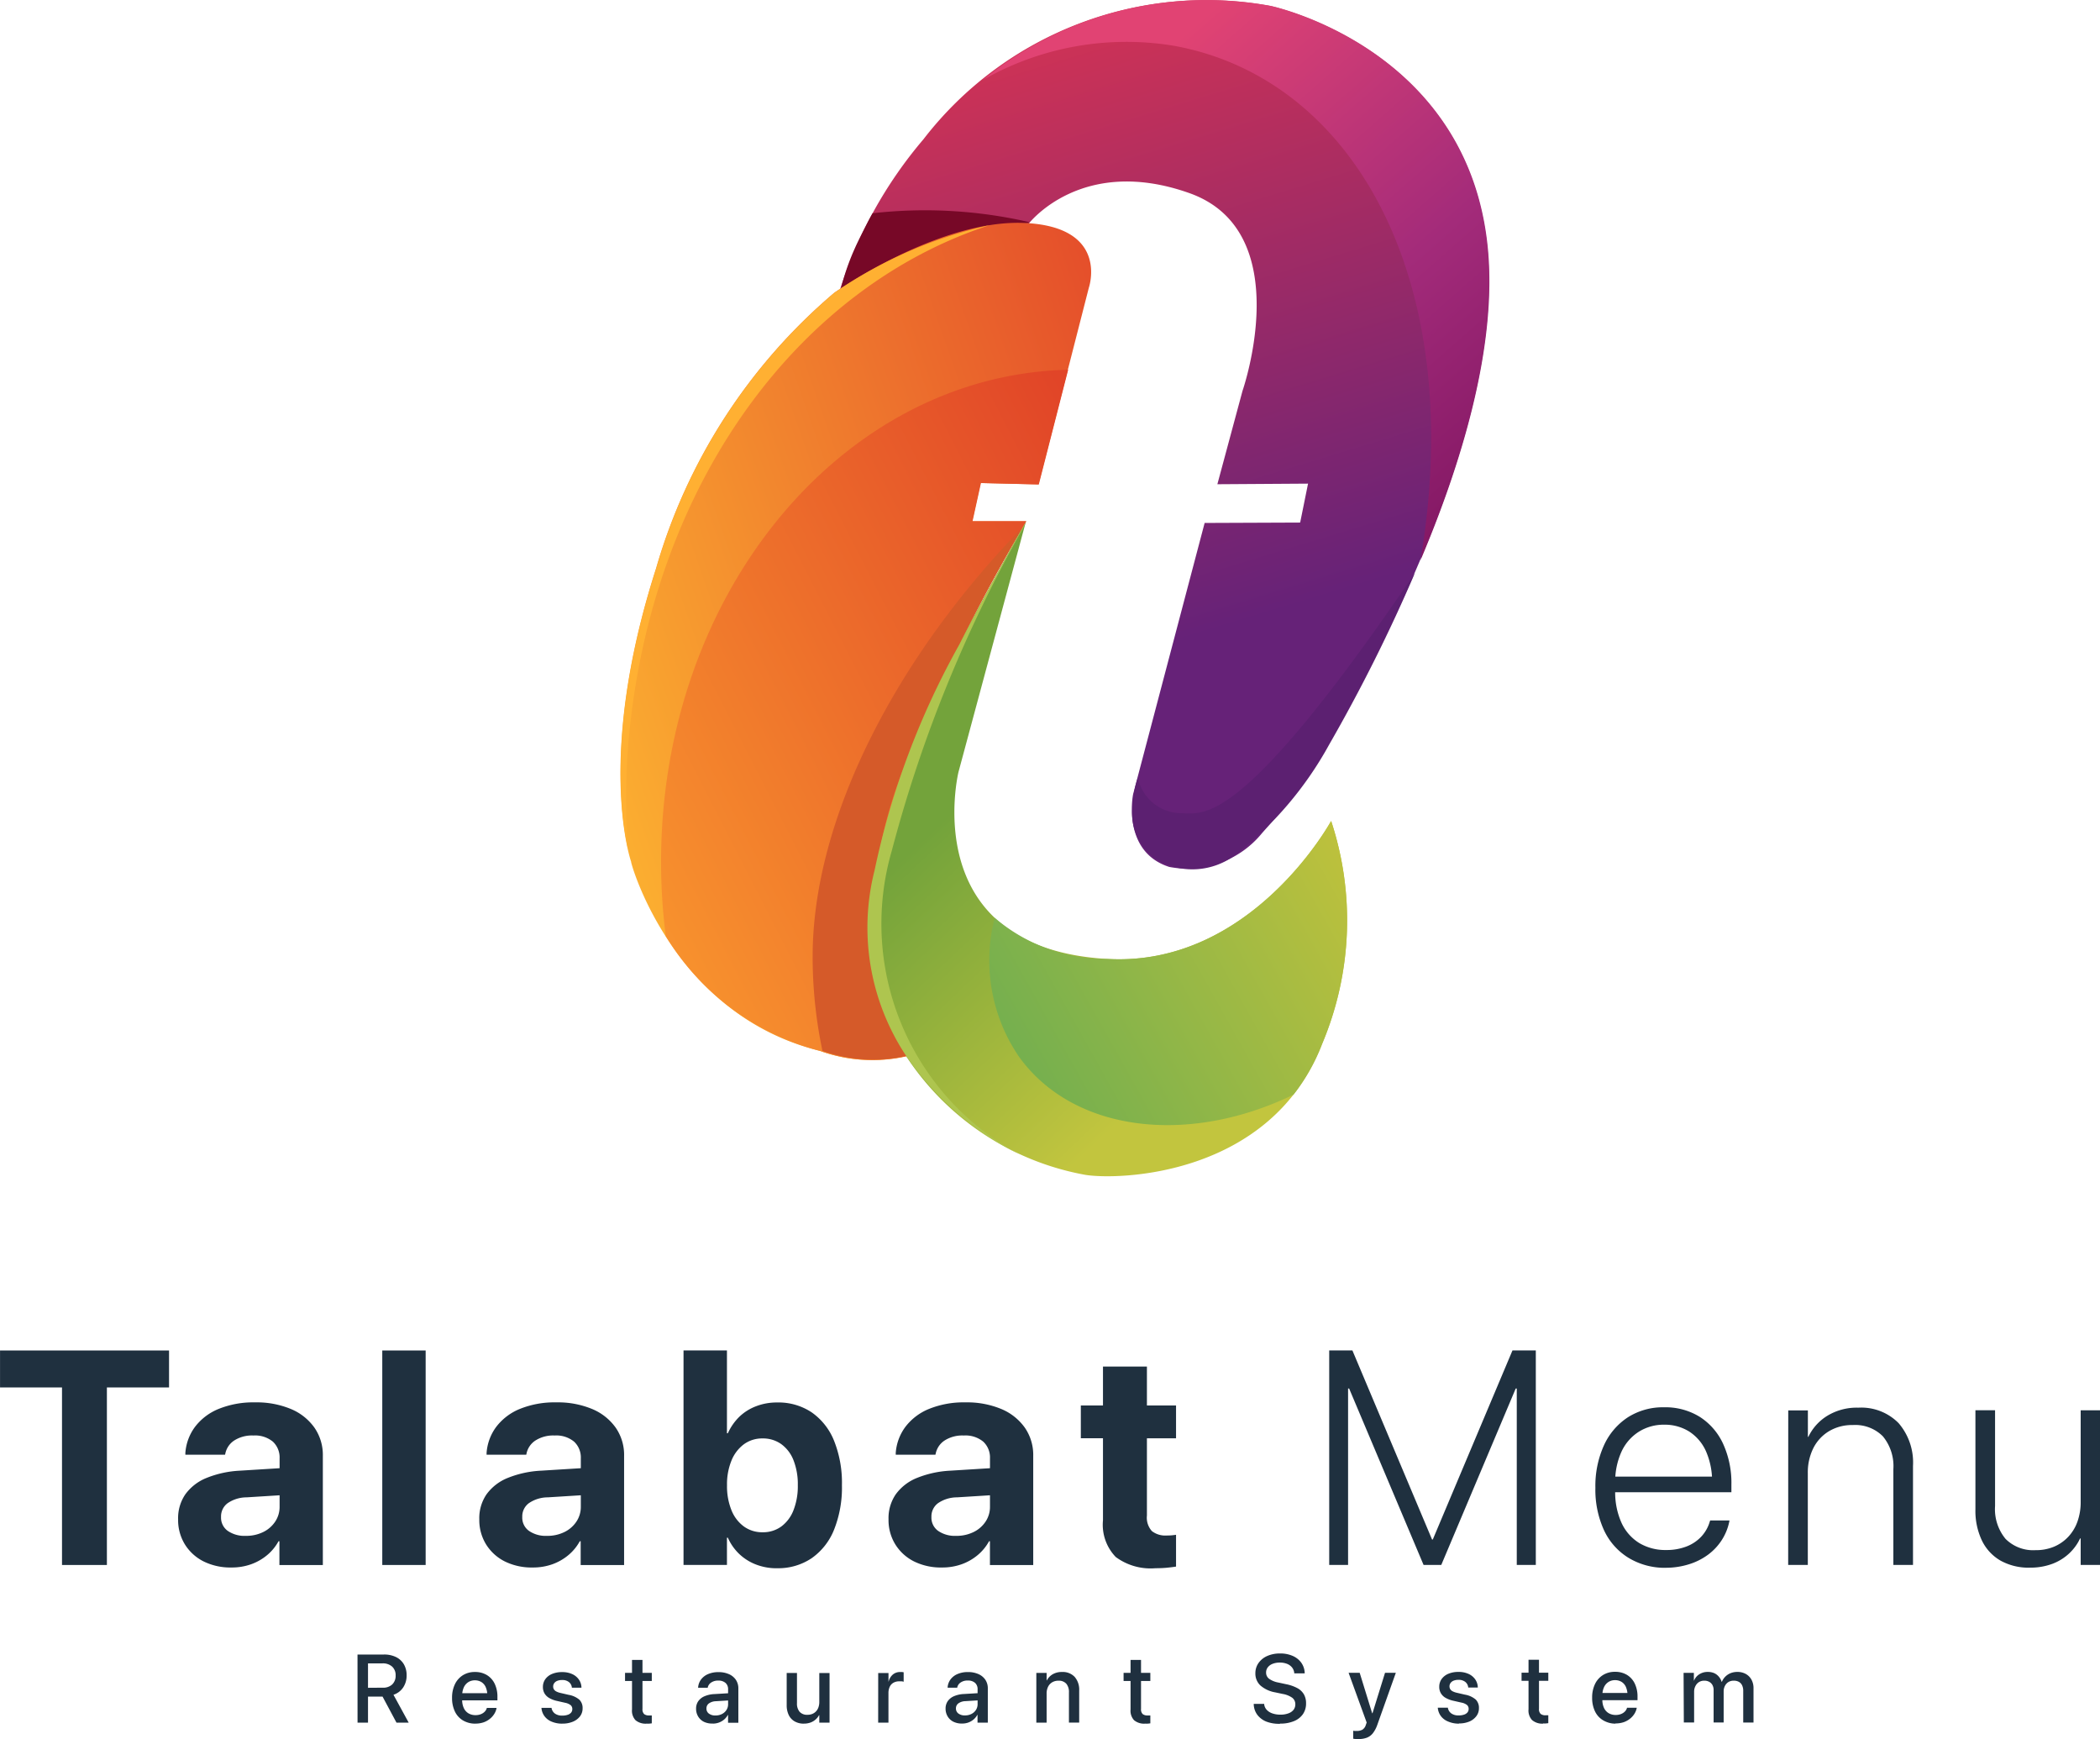 <svg xmlns="http://www.w3.org/2000/svg" xmlns:xlink="http://www.w3.org/1999/xlink" width="60.214" height="49.864" viewBox="0 0 60.214 49.864">
  <defs>
    <linearGradient id="linear-gradient" x1="0.399" y1="-0.121" x2="0.744" y2="1.354" gradientUnits="objectBoundingBox">
      <stop offset="0.012" stop-color="#e03550"/>
      <stop offset="0.568" stop-color="#662278"/>
    </linearGradient>
    <linearGradient id="linear-gradient-2" x1="-7.111" y1="21.389" x2="-7.105" y2="21.371" gradientUnits="objectBoundingBox">
      <stop offset="0.106" stop-color="#9e1732"/>
      <stop offset="0.797" stop-color="#770827"/>
    </linearGradient>
    <linearGradient id="linear-gradient-3" x1="-0.258" y1="0.985" x2="1.582" y2="-0.059" gradientUnits="objectBoundingBox">
      <stop offset="0.1" stop-color="#ffbd31"/>
      <stop offset="0.806" stop-color="#e1402a"/>
    </linearGradient>
    <linearGradient id="linear-gradient-4" x1="0.263" y1="0.265" x2="0.792" y2="1.032" gradientUnits="objectBoundingBox">
      <stop offset="0.101" stop-color="#73a33b"/>
      <stop offset="0.733" stop-color="#c2c53e"/>
    </linearGradient>
    <linearGradient id="linear-gradient-5" x1="-0.258" y1="1.212" x2="1.041" y2="0.089" gradientUnits="objectBoundingBox">
      <stop offset="0.079" stop-color="#fda52f"/>
      <stop offset="1" stop-color="#e14528"/>
    </linearGradient>
    <linearGradient id="linear-gradient-6" x1="0.227" y1="-0.103" x2="1.159" y2="1.056" gradientUnits="objectBoundingBox">
      <stop offset="0.155" stop-color="#e14373"/>
      <stop offset="0.551" stop-color="#a32b7a"/>
      <stop offset="0.902" stop-color="#7d1460"/>
    </linearGradient>
    <linearGradient id="linear-gradient-7" x1="-5.761" y1="4.528" x2="-5.766" y2="4.521" gradientUnits="objectBoundingBox">
      <stop offset="0.283" stop-color="#5c2071"/>
      <stop offset="1" stop-color="#461e66"/>
    </linearGradient>
    <linearGradient id="linear-gradient-8" x1="-0.002" y1="0.83" x2="1.506" y2="0.066" gradientUnits="objectBoundingBox">
      <stop offset="0.051" stop-color="#73af4f"/>
      <stop offset="0.806" stop-color="#c6c33a"/>
    </linearGradient>
  </defs>
  <g id="Group_39468" data-name="Group 39468" transform="translate(-2354.374 2287.909)">
    <g id="Group_2" data-name="Group 2" transform="translate(2372.164 -2287.909)">
      <path id="Path_1" data-name="Path 1" d="M509.284,126.174s1.51-1.995,4.621-.89,1.522,5.669,1.522,5.669l-.721,2.677,2.6-.017-.226,1.116-2.739.011-2.051,7.777s-.338,1.646,1.037,2.085a2.764,2.764,0,0,0,2.66-.969,17.768,17.768,0,0,0,2.5-3.629c.372-.795,4.5-7.879,3.956-13.187-.583-5.721-6.222-6.9-6.222-6.9a10.235,10.235,0,0,0-9.941,3.821,12.483,12.483,0,0,0-2.4,4.328C503.837,128.276,509.284,126.174,509.284,126.174Z" transform="translate(-497.59 -119.747)" fill="url(#linear-gradient)"/>
      <path id="Path_3" data-name="Path 3" d="M504.994,199.113c-.086.133-.439.839-.5.983a6.662,6.662,0,0,0-.416,1.207,14.994,14.994,0,0,1,2.515-1.184,17.909,17.909,0,0,1,2.9-.735.177.177,0,0,0-.057-.028A13.341,13.341,0,0,0,504.994,199.113Z" transform="translate(-497.763 -192.999)" fill="url(#linear-gradient-2)"/>
      <path id="Path_2" data-name="Path 2" d="M433.134,211.23l1.443-5.636s.609-1.758-1.86-1.86-5.444,2.006-5.444,2.006a16.262,16.262,0,0,0-5.106,7.9c-1.758,5.478-.71,8.42-.71,8.42-.071-.171,1.109,4.364,5.41,5.41a4.413,4.413,0,0,0,2.477.152,5.519,5.519,0,0,1-.93-2.637c-.2-3.031.383-4.093,1.082-6.171a51.486,51.486,0,0,1,3.28-6.53l-1.543,0,.241-1.095Z" transform="translate(-421.147 -197.342)" fill="url(#linear-gradient-3)"/>
      <path id="Path_3-2" data-name="Path 3" d="M519.414,316.167l-1.936,7.19s-1.231,5.045,4.266,5.359c4.137.237,6.419-3.956,6.419-3.956a9.1,9.1,0,0,1-.254,6.38c-1.477,3.843-5.9,3.917-6.8,3.765a7.8,7.8,0,0,1-5.131-3.4,6.547,6.547,0,0,1-.865-5.281,23.433,23.433,0,0,1,2.39-6.537C518.2,318.328,519.414,316.167,519.414,316.167Z" transform="translate(-507.785 -301.223)" fill="url(#linear-gradient-4)"/>
      <path id="Path_4" data-name="Path 4" d="M447.276,262.37l.842-3.288c-6.468.145-11.673,6.405-11.673,14.108a16.811,16.811,0,0,0,.135,2.129,7.3,7.3,0,0,0,4.43,3.293,4.414,4.414,0,0,0,2.477.152,5.519,5.519,0,0,1-.93-2.638c-.2-3.031.382-4.093,1.082-6.171a51.484,51.484,0,0,1,3.28-6.53l-1.543,0,.241-1.095Z" transform="translate(-435.28 -248.481)" fill="url(#linear-gradient-5)"/>
      <path id="Path_5" data-name="Path 5" d="M499.614,318.275c-3.581,3.664-6.034,8.31-6.034,12.32a13.126,13.126,0,0,0,.282,2.707,4.347,4.347,0,0,0,2.42.139,5.52,5.52,0,0,1-.93-2.638,12.16,12.16,0,0,1,1.082-6.171A53.02,53.02,0,0,1,499.614,318.275Z" transform="translate(-488.069 -303.171)" fill="#d55a29"/>
      <g id="Group_1" data-name="Group 1" transform="translate(0.008 6.457)">
        <path id="Path_6" data-name="Path 6" d="M421.556,218.7c.849-6.974,4.939-12.344,10.277-14.082a12.685,12.685,0,0,0-4.451,1.939,16.262,16.262,0,0,0-5.106,7.9c-1.382,4.3-1.031,7.042-.817,8.017A19.568,19.568,0,0,1,421.556,218.7Z" transform="translate(-421.257 -204.62)" fill="#ffb032"/>
      </g>
      <path id="Path_7" data-name="Path 7" d="M563.154,121.068c5.156.955,8.379,6.756,7.041,14.742,1.119-2.647,2.221-6.085,1.925-8.991-.583-5.721-6.222-6.9-6.222-6.9a10.136,10.136,0,0,0-8.261,2.129A8.3,8.3,0,0,1,563.154,121.068Z" transform="translate(-547.253 -119.75)" fill="url(#linear-gradient-6)"/>
      <g id="Group_5" data-name="Group 5" transform="translate(14.682 16.431)">
        <path id="Path_11" data-name="Path 11" d="M615.505,342.6a1.283,1.283,0,0,1-1.221-1.017,2.807,2.807,0,0,0-.154.854,1.586,1.586,0,0,0,.774,1.543,2.05,2.05,0,0,0,2.153-.167,10.28,10.28,0,0,0,2.71-3.176,47.059,47.059,0,0,0,2.461-4.924C617.2,343.11,616.173,342.6,615.505,342.6Z" transform="translate(-614.13 -335.716)" fill="url(#linear-gradient-7)"/>
      </g>
      <path id="Path_8" data-name="Path 8" d="M570.114,429.111s-2.282,4.193-6.419,3.956a4.921,4.921,0,0,1-3.228-1.179,4.892,4.892,0,0,0,.7,3.986c1.563,2.168,4.863,2.544,7.868,1.083a5.617,5.617,0,0,0,.826-1.467A9.1,9.1,0,0,0,570.114,429.111Z" transform="translate(-549.736 -405.574)" fill="url(#linear-gradient-8)"/>
      <path id="Path_9" data-name="Path 9" d="M515.123,325.609a38.721,38.721,0,0,1,3.746-9.215l.109-.227s-1.221,2.162-1.913,3.522a22.941,22.941,0,0,0-2.438,6.491,6.653,6.653,0,0,0,.914,5.327,8.546,8.546,0,0,0,3.238,2.809A7.5,7.5,0,0,1,515.123,325.609Z" transform="translate(-507.341 -301.223)" fill="#aec54f"/>
    </g>
    <path id="Path_11-2" data-name="Path 11" d="M-434.848-82.628h1.287v-5.089h1.782v-1.061h-4.846v1.061h1.777Zm4.862.072a1.644,1.644,0,0,0,.558-.092,1.5,1.5,0,0,0,.458-.26,1.376,1.376,0,0,0,.33-.4h.026v.682h1.245v-3.133a1.373,1.373,0,0,0-.241-.806,1.561,1.561,0,0,0-.675-.535,2.555,2.555,0,0,0-1.027-.19,2.646,2.646,0,0,0-1.038.185,1.614,1.614,0,0,0-.682.514,1.419,1.419,0,0,0-.279.75l0,.051h1.138l.009-.038a.591.591,0,0,1,.251-.367.942.942,0,0,1,.554-.145.8.8,0,0,1,.558.177.62.62,0,0,1,.192.479V-84.3a.758.758,0,0,1-.126.428.864.864,0,0,1-.345.3,1.1,1.1,0,0,1-.5.109.844.844,0,0,1-.516-.143.464.464,0,0,1-.192-.394v-.009a.471.471,0,0,1,.188-.39.967.967,0,0,1,.546-.168l1.594-.1v-.776l-1.782.111a2.945,2.945,0,0,0-.963.209,1.388,1.388,0,0,0-.605.467,1.207,1.207,0,0,0-.209.714v.009a1.328,1.328,0,0,0,.194.714,1.335,1.335,0,0,0,.539.49A1.733,1.733,0,0,0-429.986-82.556Zm4.321-.072h1.244v-6.15h-1.244Zm4.317.072a1.644,1.644,0,0,0,.558-.092,1.5,1.5,0,0,0,.458-.26,1.375,1.375,0,0,0,.33-.4h.026v.682h1.245v-3.133a1.372,1.372,0,0,0-.241-.806,1.561,1.561,0,0,0-.676-.535,2.554,2.554,0,0,0-1.027-.19,2.646,2.646,0,0,0-1.038.185,1.615,1.615,0,0,0-.682.514,1.419,1.419,0,0,0-.279.75l0,.051h1.138l.008-.038a.591.591,0,0,1,.252-.367.942.942,0,0,1,.554-.145.8.8,0,0,1,.558.177.62.62,0,0,1,.192.479V-84.3a.758.758,0,0,1-.126.428.864.864,0,0,1-.345.3,1.1,1.1,0,0,1-.5.109.844.844,0,0,1-.516-.143.464.464,0,0,1-.192-.394v-.009a.471.471,0,0,1,.188-.39.966.966,0,0,1,.545-.168l1.594-.1v-.776l-1.782.111a2.945,2.945,0,0,0-.963.209,1.388,1.388,0,0,0-.605.467,1.207,1.207,0,0,0-.209.714v.009a1.329,1.329,0,0,0,.194.714,1.335,1.335,0,0,0,.539.49A1.734,1.734,0,0,0-421.349-82.556Zm7,.021a1.716,1.716,0,0,0,.993-.286,1.821,1.821,0,0,0,.644-.818,3.256,3.256,0,0,0,.226-1.274v0a3.252,3.252,0,0,0-.226-1.277,1.814,1.814,0,0,0-.642-.814,1.716,1.716,0,0,0-.991-.283,1.643,1.643,0,0,0-.6.107,1.418,1.418,0,0,0-.48.3,1.57,1.57,0,0,0-.332.475h-.026v-2.374h-1.245v6.15h1.245v-.78h.026a1.473,1.473,0,0,0,.328.467,1.456,1.456,0,0,0,.477.3A1.638,1.638,0,0,0-414.351-82.534Zm-.413-1.031a.894.894,0,0,1-.533-.164,1.065,1.065,0,0,1-.358-.467,1.832,1.832,0,0,1-.128-.716v0a1.789,1.789,0,0,1,.13-.714,1.088,1.088,0,0,1,.358-.465.885.885,0,0,1,.531-.164.9.9,0,0,1,.535.162,1.03,1.03,0,0,1,.352.462,1.885,1.885,0,0,1,.124.718v0a1.889,1.889,0,0,1-.124.716,1.05,1.05,0,0,1-.35.467A.889.889,0,0,1-414.764-83.566Zm5.148,1.01a1.644,1.644,0,0,0,.558-.092,1.5,1.5,0,0,0,.458-.26,1.375,1.375,0,0,0,.33-.4h.026v.682H-407v-3.133a1.372,1.372,0,0,0-.241-.806,1.561,1.561,0,0,0-.675-.535,2.555,2.555,0,0,0-1.027-.19,2.646,2.646,0,0,0-1.038.185,1.614,1.614,0,0,0-.682.514,1.418,1.418,0,0,0-.279.75l0,.051h1.138l.009-.038a.591.591,0,0,1,.251-.367.942.942,0,0,1,.554-.145.8.8,0,0,1,.558.177.62.62,0,0,1,.192.479V-84.3a.758.758,0,0,1-.126.428.865.865,0,0,1-.345.3,1.1,1.1,0,0,1-.5.109.844.844,0,0,1-.516-.143.464.464,0,0,1-.192-.394v-.009a.471.471,0,0,1,.188-.39.967.967,0,0,1,.546-.168l1.594-.1v-.776l-1.781.111a2.946,2.946,0,0,0-.963.209,1.388,1.388,0,0,0-.605.467,1.207,1.207,0,0,0-.209.714v.009a1.328,1.328,0,0,0,.194.714,1.334,1.334,0,0,0,.539.49A1.733,1.733,0,0,0-409.617-82.556Zm6.107.021q.2,0,.347-.015t.254-.032v-.912q-.055.009-.119.015t-.149.006a.625.625,0,0,1-.424-.126.573.573,0,0,1-.143-.445v-2.216h.835V-87.2h-.835v-1.117H-405V-87.2h-.635v.938H-405v2.353a1.332,1.332,0,0,0,.367,1.053A1.678,1.678,0,0,0-403.51-82.534Zm4.993-.094h.541v-5.059h.277l-.652-.959,2.54,6.018h.507l2.54-6.018-.652.959h.277v5.059h.546v-6.15h-.669l-2.285,5.421h-.021l-2.284-5.421h-.665Zm9.649.081a2.218,2.218,0,0,0,.665-.1,1.82,1.82,0,0,0,.546-.273,1.6,1.6,0,0,0,.394-.418,1.547,1.547,0,0,0,.215-.522l.008-.043h-.554l-.013.038a1.063,1.063,0,0,1-.243.426,1.139,1.139,0,0,1-.426.283,1.58,1.58,0,0,1-.58.1,1.452,1.452,0,0,1-.771-.2,1.33,1.33,0,0,1-.509-.58,2.124,2.124,0,0,1-.181-.921v-.213a2.077,2.077,0,0,1,.181-.906,1.333,1.333,0,0,1,.5-.573,1.336,1.336,0,0,1,.72-.2,1.325,1.325,0,0,1,.714.192,1.3,1.3,0,0,1,.486.565,2.135,2.135,0,0,1,.177.918v.213l.285-.4H-390.6v.448h3.619v-.222a2.688,2.688,0,0,0-.237-1.164,1.812,1.812,0,0,0-.669-.774,1.87,1.87,0,0,0-1.025-.275,1.87,1.87,0,0,0-1.036.286,1.89,1.89,0,0,0-.688.806,2.822,2.822,0,0,0-.245,1.215v0a2.79,2.79,0,0,0,.245,1.213,1.835,1.835,0,0,0,.7.793A2,2,0,0,0-388.868-82.547Zm3.511-.081h.563v-2.625a1.562,1.562,0,0,1,.16-.727,1.192,1.192,0,0,1,.45-.484,1.287,1.287,0,0,1,.678-.175,1.118,1.118,0,0,1,.865.324,1.343,1.343,0,0,1,.3.942v2.745h.563v-2.839a1.73,1.73,0,0,0-.413-1.227,1.5,1.5,0,0,0-1.151-.443,1.624,1.624,0,0,0-.9.237,1.434,1.434,0,0,0-.537.6h-.013v-.759h-.563Zm6.934.077a1.781,1.781,0,0,0,.641-.109,1.449,1.449,0,0,0,.484-.3,1.4,1.4,0,0,0,.311-.428h.017v.759h.558v-4.433h-.558v2.625a1.651,1.651,0,0,1-.092.565,1.245,1.245,0,0,1-.264.437,1.2,1.2,0,0,1-.407.283,1.333,1.333,0,0,1-.529.1,1.119,1.119,0,0,1-.863-.324,1.337,1.337,0,0,1-.3-.942v-2.745h-.563v2.839a1.981,1.981,0,0,0,.188.9,1.333,1.333,0,0,0,.537.575A1.662,1.662,0,0,0-378.423-82.551Z" transform="translate(2791 -2160.413)" fill="#1f303f"/>
    <path id="Path_10" data-name="Path 10" d="M-288.654-26.667h.3v-.748h.417l.4.748h.35l-.437-.8a.53.53,0,0,0,.277-.208.605.605,0,0,0,.1-.348v0a.614.614,0,0,0-.079-.318.53.53,0,0,0-.225-.207.763.763,0,0,0-.345-.073h-.759Zm.3-1v-.7h.417a.391.391,0,0,1,.275.093.328.328,0,0,1,.1.254v0a.34.34,0,0,1-.1.259.377.377,0,0,1-.271.091Zm3.074,1.027a.742.742,0,0,0,.235-.035.6.6,0,0,0,.183-.1.554.554,0,0,0,.126-.139.486.486,0,0,0,.066-.161l0-.015h-.279l0,.011a.245.245,0,0,1-.062.1.323.323,0,0,1-.11.07.412.412,0,0,1-.153.026.389.389,0,0,1-.2-.052.341.341,0,0,1-.133-.15.545.545,0,0,1-.047-.236v-.114a.567.567,0,0,1,.047-.244.349.349,0,0,1,.13-.151.346.346,0,0,1,.187-.051.352.352,0,0,1,.186.049.324.324,0,0,1,.126.148.6.6,0,0,1,.045.25v.114l.145-.193H-285.8v.207h1.157v-.1a.851.851,0,0,0-.078-.375.587.587,0,0,0-.223-.25.645.645,0,0,0-.344-.089.637.637,0,0,0-.346.093.617.617,0,0,0-.229.26.881.881,0,0,0-.081.389h0a.884.884,0,0,0,.081.39.59.59,0,0,0,.231.256A.688.688,0,0,0-285.277-26.639Zm2.5,0a.757.757,0,0,0,.3-.055.489.489,0,0,0,.205-.154.37.37,0,0,0,.074-.229h0a.332.332,0,0,0-.091-.246.64.64,0,0,0-.309-.141l-.233-.054a.5.5,0,0,1-.122-.043.171.171,0,0,1-.068-.061.15.15,0,0,1-.021-.078h0a.164.164,0,0,1,.031-.1.2.2,0,0,1,.089-.066.371.371,0,0,1,.137-.023.3.3,0,0,1,.195.059.228.228,0,0,1,.084.152v.009h.275v-.016a.416.416,0,0,0-.075-.219.465.465,0,0,0-.19-.155.68.68,0,0,0-.29-.057.725.725,0,0,0-.288.053.448.448,0,0,0-.193.15.378.378,0,0,0-.069.225h0a.36.36,0,0,0,.045.181.369.369,0,0,0,.135.133.773.773,0,0,0,.225.085l.233.053a.368.368,0,0,1,.16.07.145.145,0,0,1,.045.111h0a.155.155,0,0,1-.034.1.212.212,0,0,1-.1.064.451.451,0,0,1-.152.022.346.346,0,0,1-.208-.055.249.249,0,0,1-.1-.152l0-.014h-.29v.012a.461.461,0,0,0,.088.228.479.479,0,0,0,.2.153A.776.776,0,0,0-282.779-26.639Zm2.414,0a.816.816,0,0,0,.084,0l.065-.008v-.226l-.036,0-.043,0a.214.214,0,0,1-.141-.04.187.187,0,0,1-.047-.148v-.8h.267v-.233h-.267v-.371h-.3v.371h-.2v.233h.2v.815a.4.4,0,0,0,.1.309A.451.451,0,0,0-280.365-26.639Zm1.895,0a.514.514,0,0,0,.178-.03.49.49,0,0,0,.15-.087.464.464,0,0,0,.108-.133h.005v.225h.295v-.981a.436.436,0,0,0-.07-.248.462.462,0,0,0-.2-.164.721.721,0,0,0-.3-.058.735.735,0,0,0-.3.057.485.485,0,0,0-.2.155.432.432,0,0,0-.083.221v.015h.276l0-.012a.227.227,0,0,1,.1-.139.343.343,0,0,1,.2-.054.3.3,0,0,1,.21.067.238.238,0,0,1,.073.185v.424a.3.3,0,0,1-.047.166.328.328,0,0,1-.129.116.4.4,0,0,1-.185.042.3.3,0,0,1-.189-.054.175.175,0,0,1-.071-.147v0a.175.175,0,0,1,.071-.145.363.363,0,0,1,.2-.063l.5-.031v-.206l-.539.032a.815.815,0,0,0-.286.062.421.421,0,0,0-.181.143.368.368,0,0,0-.062.214v0a.422.422,0,0,0,.06.225.4.4,0,0,0,.166.152A.544.544,0,0,0-278.47-26.642Zm2.612,0a.556.556,0,0,0,.193-.031.444.444,0,0,0,.145-.086.441.441,0,0,0,.1-.125h.007v.214h.294v-1.423h-.294v.831a.458.458,0,0,1-.024.151.324.324,0,0,1-.068.116.31.31,0,0,1-.106.074.352.352,0,0,1-.14.026.285.285,0,0,1-.227-.086.364.364,0,0,1-.075-.247v-.866h-.295v.921a.638.638,0,0,0,.058.283.419.419,0,0,0,.168.183A.52.52,0,0,0-275.859-26.639Zm2.133-.028h.295v-.848a.41.41,0,0,1,.037-.181.261.261,0,0,1,.106-.115.319.319,0,0,1,.162-.04.591.591,0,0,1,.078,0,.248.248,0,0,1,.053.012v-.272l-.043-.007a.467.467,0,0,0-.059,0,.314.314,0,0,0-.208.072.378.378,0,0,0-.12.2h-.005v-.244h-.295Zm2.409.026a.514.514,0,0,0,.178-.03.488.488,0,0,0,.149-.087.462.462,0,0,0,.108-.133h.005v.225h.295v-.981a.436.436,0,0,0-.07-.248.461.461,0,0,0-.2-.164.72.72,0,0,0-.3-.058.735.735,0,0,0-.3.057.485.485,0,0,0-.2.155.432.432,0,0,0-.082.221v.015h.276l0-.012a.227.227,0,0,1,.1-.139.343.343,0,0,1,.2-.054.3.3,0,0,1,.21.067.238.238,0,0,1,.073.185v.424a.3.3,0,0,1-.047.166.328.328,0,0,1-.129.116.4.4,0,0,1-.185.042.3.3,0,0,1-.189-.054.175.175,0,0,1-.071-.147v0a.175.175,0,0,1,.071-.145.363.363,0,0,1,.2-.063l.5-.031v-.206l-.539.032a.815.815,0,0,0-.286.062.421.421,0,0,0-.181.143.368.368,0,0,0-.062.214v0a.422.422,0,0,0,.06.225.4.4,0,0,0,.166.152A.544.544,0,0,0-271.317-26.642Zm2.126-.026h.295V-27.5a.431.431,0,0,1,.041-.195.306.306,0,0,1,.118-.129.341.341,0,0,1,.179-.046.284.284,0,0,1,.227.087.367.367,0,0,1,.075.248v.865h.294v-.921a.555.555,0,0,0-.129-.388.465.465,0,0,0-.363-.141.51.51,0,0,0-.271.067.446.446,0,0,0-.166.175h-.005v-.215h-.295Zm3.12.028a.816.816,0,0,0,.084,0l.065-.008v-.226l-.036,0-.043,0a.214.214,0,0,1-.141-.04.188.188,0,0,1-.047-.148v-.8h.267v-.233h-.267v-.371h-.3v.371h-.2v.233h.2v.815a.4.4,0,0,0,.1.309A.451.451,0,0,0-266.071-26.639Zm3.867,0a1.015,1.015,0,0,0,.4-.071.576.576,0,0,0,.257-.2.531.531,0,0,0,.09-.309h0a.514.514,0,0,0-.061-.258.481.481,0,0,0-.188-.179,1.151,1.151,0,0,0-.329-.114l-.212-.046a.66.66,0,0,1-.269-.108.218.218,0,0,1-.087-.179h0a.24.24,0,0,1,.049-.15.318.318,0,0,1,.138-.1.561.561,0,0,1,.21-.036.557.557,0,0,1,.2.035.349.349,0,0,1,.143.1.3.3,0,0,1,.067.157l0,.018h.3V-28.1a.538.538,0,0,0-.1-.289.6.6,0,0,0-.246-.193.876.876,0,0,0-.359-.069.894.894,0,0,0-.367.071.6.6,0,0,0-.25.2.5.5,0,0,0-.092.293h0a.464.464,0,0,0,.141.351.871.871,0,0,0,.428.2l.212.045a.672.672,0,0,1,.279.112.23.23,0,0,1,.085.187h0a.252.252,0,0,1-.052.158.33.33,0,0,1-.147.1.628.628,0,0,1-.226.037.692.692,0,0,1-.23-.035.4.4,0,0,1-.162-.1.284.284,0,0,1-.075-.155l0-.018h-.3v.02a.532.532,0,0,0,.108.3.61.61,0,0,0,.26.19A1.021,1.021,0,0,0-262.2-26.635Zm2.257.442a.636.636,0,0,0,.24-.041.413.413,0,0,0,.17-.131.85.85,0,0,0,.124-.238l.53-1.488h-.31l-.379,1.222.051-.064h-.072l.051.064-.377-1.222h-.318l.518,1.425-.024.068a.24.24,0,0,1-.1.138.334.334,0,0,1-.166.035.411.411,0,0,1-.055,0l-.041-.006v.229q.027.005.069.009C-260-26.194-259.974-26.192-259.946-26.192Zm2.873-.447a.757.757,0,0,0,.3-.055.489.489,0,0,0,.2-.154.37.37,0,0,0,.074-.229h0a.332.332,0,0,0-.091-.246.639.639,0,0,0-.309-.141l-.233-.054a.5.5,0,0,1-.122-.043.172.172,0,0,1-.068-.061.15.15,0,0,1-.021-.078h0a.164.164,0,0,1,.031-.1.2.2,0,0,1,.089-.066.371.371,0,0,1,.137-.023.3.3,0,0,1,.195.059.228.228,0,0,1,.084.152v.009h.275v-.016a.417.417,0,0,0-.075-.219.466.466,0,0,0-.19-.155.68.68,0,0,0-.29-.057.725.725,0,0,0-.288.053.447.447,0,0,0-.193.15.378.378,0,0,0-.069.225h0a.36.36,0,0,0,.045.181.368.368,0,0,0,.135.133.773.773,0,0,0,.225.085l.233.053a.368.368,0,0,1,.16.07.145.145,0,0,1,.045.111h0a.154.154,0,0,1-.034.1.211.211,0,0,1-.1.064.452.452,0,0,1-.152.022.346.346,0,0,1-.208-.055.249.249,0,0,1-.1-.152l0-.014h-.29v.012a.463.463,0,0,0,.088.228.479.479,0,0,0,.2.153A.776.776,0,0,0-257.073-26.639Zm2.414,0a.817.817,0,0,0,.084,0l.065-.008v-.226l-.036,0-.043,0a.214.214,0,0,1-.141-.04.187.187,0,0,1-.047-.148v-.8h.267v-.233h-.267v-.371h-.3v.371h-.2v.233h.2v.815a.4.4,0,0,0,.1.309A.451.451,0,0,0-254.659-26.639Zm2.073,0a.742.742,0,0,0,.235-.035.6.6,0,0,0,.183-.1.553.553,0,0,0,.126-.139.487.487,0,0,0,.066-.161l0-.015h-.279l0,.011a.245.245,0,0,1-.062.1.322.322,0,0,1-.11.07.411.411,0,0,1-.153.026.389.389,0,0,1-.2-.052.341.341,0,0,1-.133-.15.546.546,0,0,1-.047-.236v-.114a.565.565,0,0,1,.047-.244.349.349,0,0,1,.13-.151.346.346,0,0,1,.187-.051.352.352,0,0,1,.186.049.324.324,0,0,1,.126.148.6.6,0,0,1,.045.25v.114l.145-.193h-1.015v.207h1.157v-.1a.85.85,0,0,0-.078-.375.587.587,0,0,0-.223-.25.645.645,0,0,0-.344-.089.637.637,0,0,0-.346.093.617.617,0,0,0-.229.26.88.88,0,0,0-.081.389h0a.884.884,0,0,0,.081.39.59.59,0,0,0,.231.256A.689.689,0,0,0-252.586-26.639Zm1.962-.028h.295v-.879a.348.348,0,0,1,.038-.165.288.288,0,0,1,.1-.113.284.284,0,0,1,.152-.041.291.291,0,0,1,.143.033.233.233,0,0,1,.093.093.291.291,0,0,1,.033.143v.93h.288v-.89a.337.337,0,0,1,.037-.16.274.274,0,0,1,.1-.11.291.291,0,0,1,.152-.039.3.3,0,0,1,.148.034.222.222,0,0,1,.092.1.357.357,0,0,1,.032.158v.908h.295v-.98a.5.5,0,0,0-.058-.248.416.416,0,0,0-.162-.164.49.49,0,0,0-.245-.059.518.518,0,0,0-.189.034.458.458,0,0,0-.153.1.444.444,0,0,0-.1.15h-.007a.4.4,0,0,0-.084-.152.371.371,0,0,0-.136-.1.461.461,0,0,0-.177-.032.437.437,0,0,0-.244.068.384.384,0,0,0-.15.18h-.005v-.221h-.295Z" transform="translate(2653.28 -2211.853)" fill="#1f303f"/>
  </g>
</svg>
